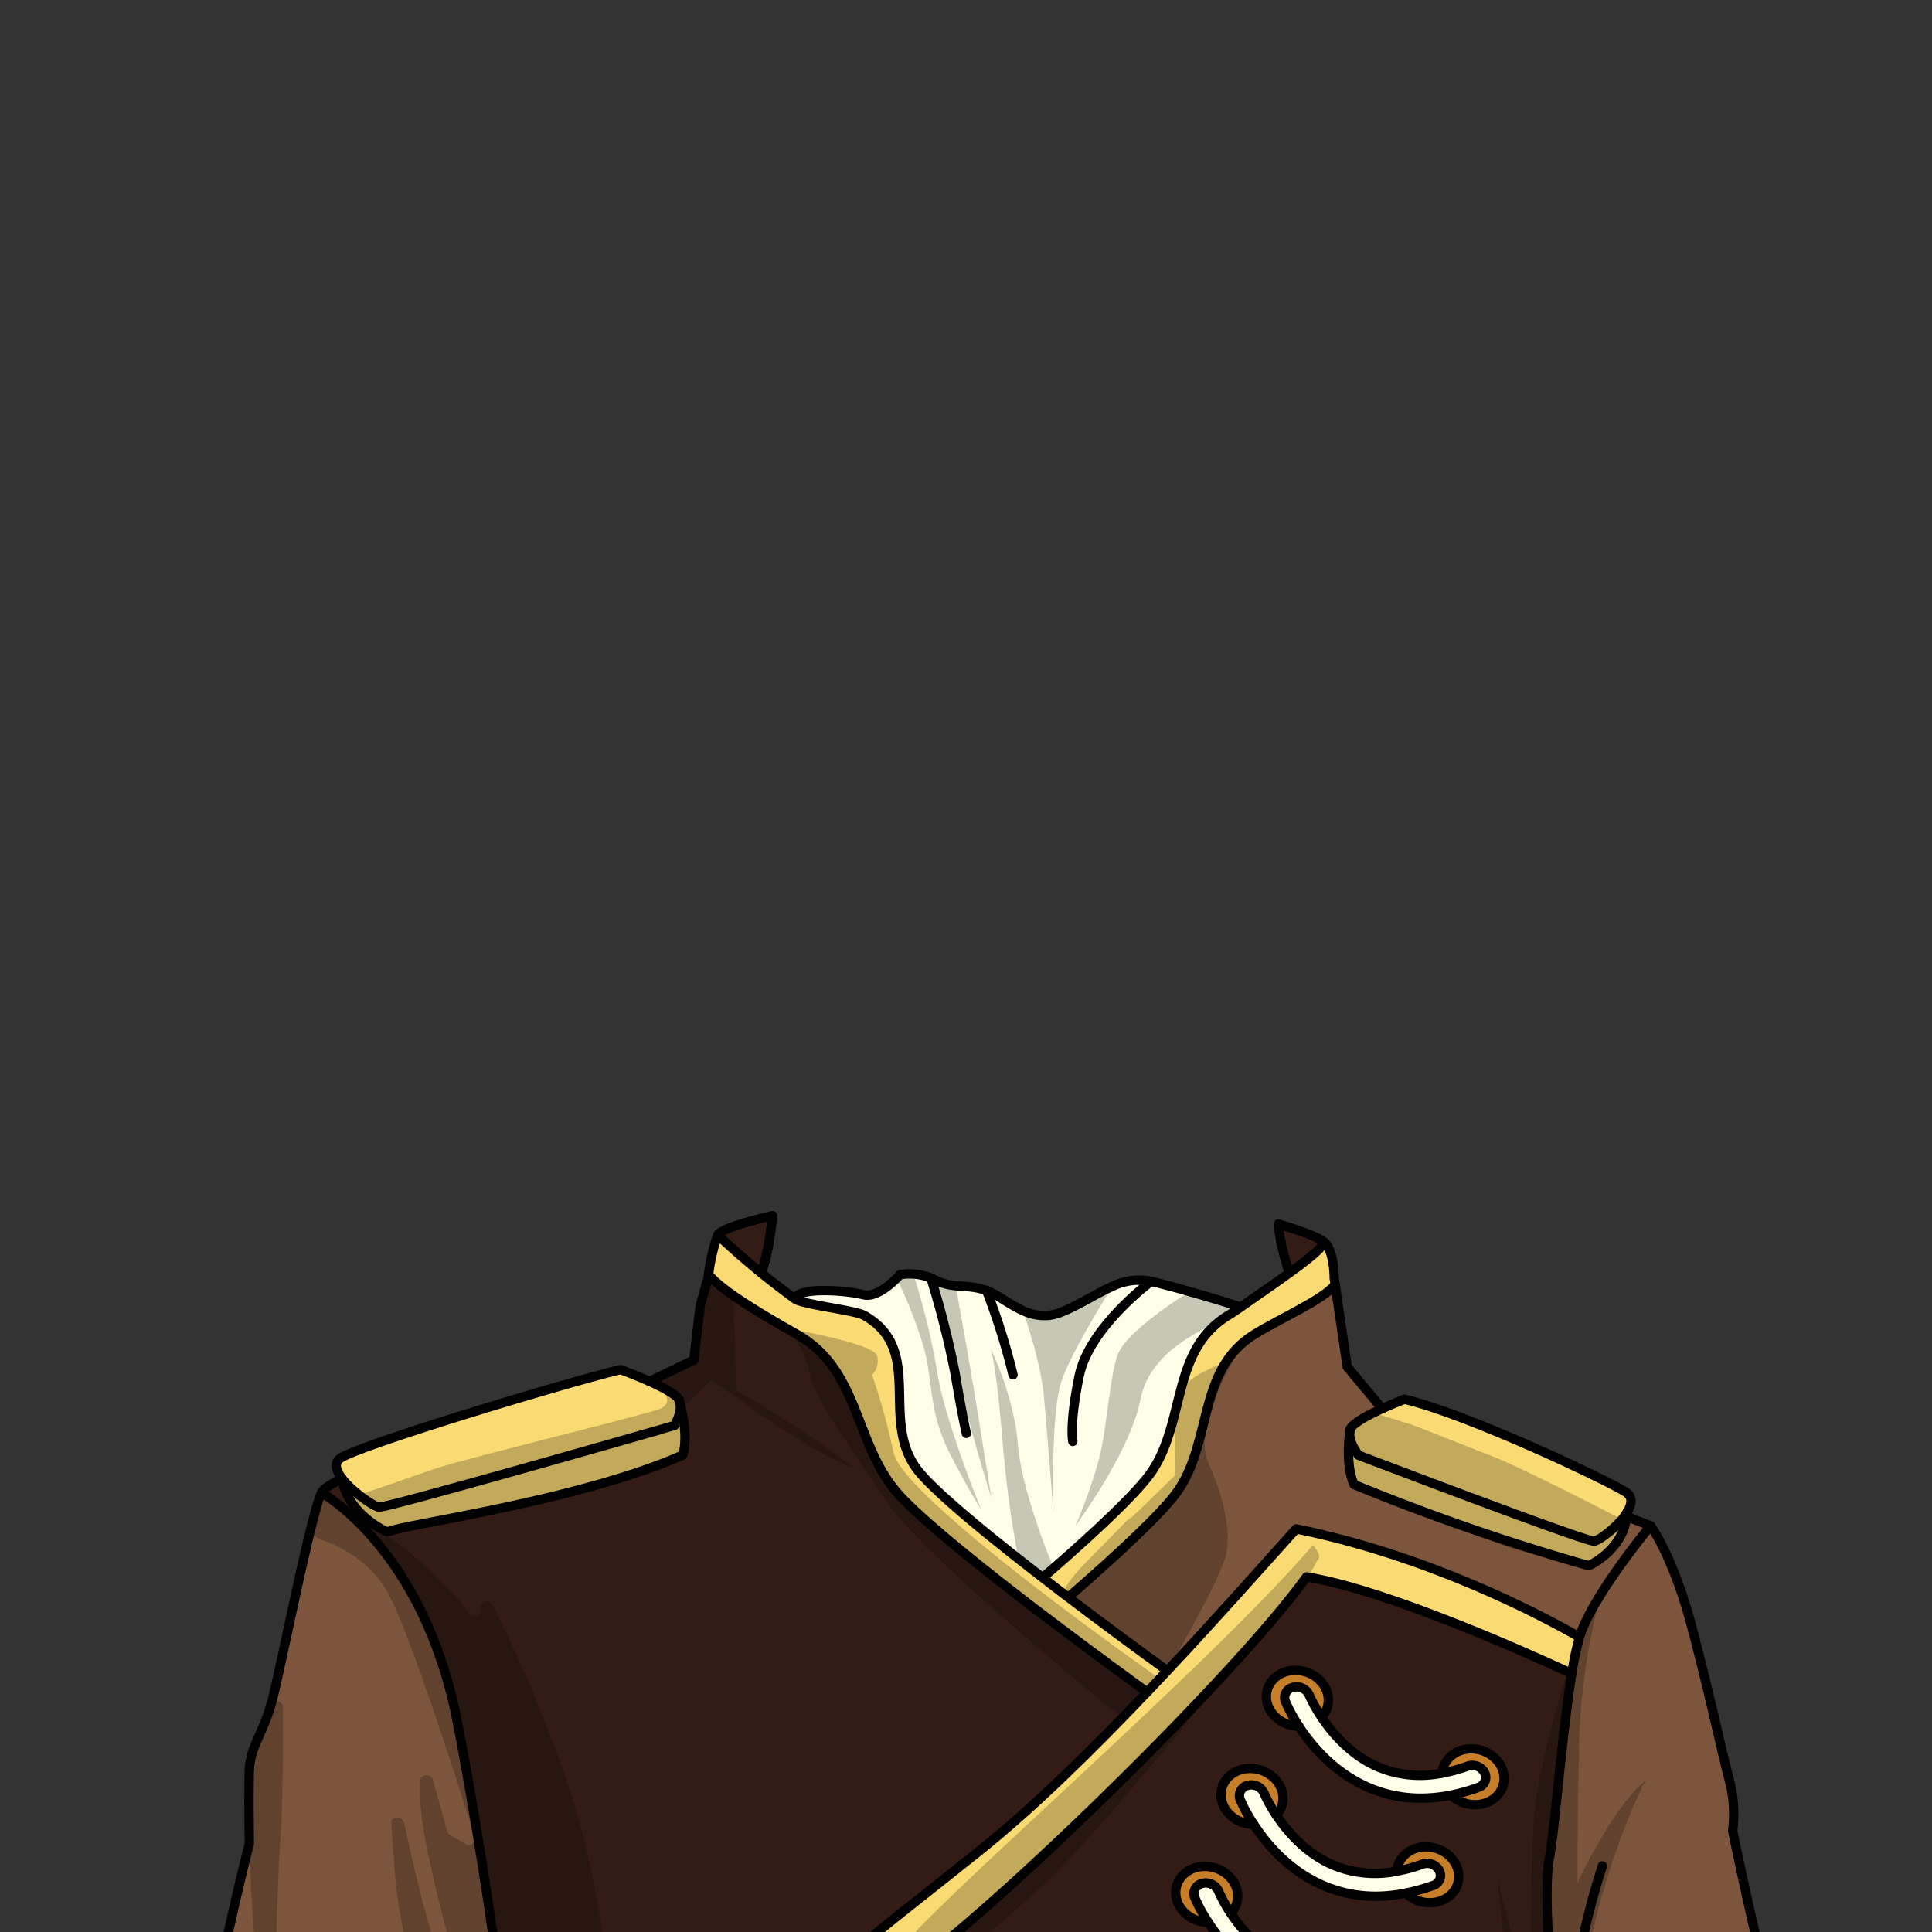 <svg xmlns="http://www.w3.org/2000/svg" xmlns:xlink="http://www.w3.org/1999/xlink" viewBox="0 0 432 432">
  <rect x="0" y="0" width="432" height="432" fill="#333333" stroke="none"/>
  <defs>
    <style>.GUNDAN_MONKEY_OUTFIT_MONKEY_OUTFIT_7_cls-1,.GUNDAN_MONKEY_OUTFIT_MONKEY_OUTFIT_7_cls-10{fill:none;}.GUNDAN_MONKEY_OUTFIT_MONKEY_OUTFIT_7_cls-2{isolation:isolate;}.GUNDAN_MONKEY_OUTFIT_MONKEY_OUTFIT_7_cls-3{clip-path:url(#GUNDAN_MONKEY_OUTFIT_MONKEY_OUTFIT_7_clip-path);}.GUNDAN_MONKEY_OUTFIT_MONKEY_OUTFIT_7_cls-4{fill:#ffffe9;}.GUNDAN_MONKEY_OUTFIT_MONKEY_OUTFIT_7_cls-5{fill:#c67e29;}.GUNDAN_MONKEY_OUTFIT_MONKEY_OUTFIT_7_cls-6{fill:#331c16;}.GUNDAN_MONKEY_OUTFIT_MONKEY_OUTFIT_7_cls-7{fill:#002b17;}.GUNDAN_MONKEY_OUTFIT_MONKEY_OUTFIT_7_cls-8{fill:#f9da73;}.GUNDAN_MONKEY_OUTFIT_MONKEY_OUTFIT_7_cls-9{fill:#7c553c;}.GUNDAN_MONKEY_OUTFIT_MONKEY_OUTFIT_7_cls-10{stroke:#000;stroke-linecap:round;stroke-linejoin:round;stroke-width:2.09px;}.GUNDAN_MONKEY_OUTFIT_MONKEY_OUTFIT_7_cls-11{opacity:0.22;mix-blend-mode:multiply;}</style>
    <clipPath id="clip-path">
      <path class="GUNDAN_MONKEY_OUTFIT_MONKEY_OUTFIT_7_cls-1" d="M303.07,216.51a.8.8,0,0,1,.07.36.91.91,0,0,1-.65.82l-1.28.44c.07.9.15,1.73.26,2.51a65.28,65.28,0,0,1,9.95,6.19c.38.29,1.15.9,2,1.64.33.29.68.6,1,.91a.91.91,0,0,1,.11,1.15.89.89,0,0,1-.74.39h0a1,1,0,0,1-.35-.07,41.57,41.57,0,0,0-3.92-1.52l-.11,0c-.51-.17-1-.34-1.51-.48l-.44-.13-.52-.15a57.15,57.15,0,0,0-5.92-1.33l0,.14a146.6,146.6,0,0,0,15.83,6.06A102.31,102.31,0,0,0,329,236.46a66,66,0,0,0,11.45,1.17.89.89,0,0,1,.35,1.71,20.21,20.21,0,0,1-2.13.79A47.53,47.53,0,0,1,328.42,242l0,.14.26.1q.48.17,1,.39l.89.37.12,0,1,.42c.21.09.44.2.65.31s.71.33,1.08.53c1,.5,1.91,1,2.83,1.59l.13.08a4.53,4.53,0,0,1,.4.26l.71.46.6.41c.76.52,1.58,1.16,2.44,1.88l.15.12a3.76,3.76,0,0,1,.32.28c.34.29.72.64,1.09,1l.43.42c.11.1.21.21.31.32a3.5,3.5,0,0,1,.37.39c.17.17.35.36.52.56s.28.3.44.49c.73.86,1.39,1.73,2,2.64.16.22.32.46.47.71l.08.12.28.47a31.6,31.6,0,0,1,1.53,2.88c.09.23.18.43.3.68s.31.78.49,1.24l0,.11c.09.24.18.49.27.76,0,0,0,.08,0,.14s.14.84.26,2.06c1.19,1.64,2.28,3.3,3.24,4.94,9.54,16.31,11.44,39.67,4.73,58.13a55,55,0,0,1-17.93,25c-1.11.85-2.28,1.66-3.57,2.47a37.52,37.52,0,0,1-14.55,5.38q-.76.11-1.56.18h-.1l-.41,0c-.74.06-1.5.09-2.27.09h-.59c-.51,0-1,0-1.57-.05s-1.37-.09-2.15-.18a36.5,36.5,0,0,1-4.27-.79l-.13,0-.35-.1a40,40,0,0,1-12.72-5.89,51.47,51.47,0,0,1-16.93-20.07.89.89,0,0,1,.41-1.19.9.9,0,0,1,1.2.41A49.64,49.64,0,0,0,296.65,352a39.14,39.14,0,0,0,12.46,3c.67,0,1.37.08,2.08.08.4,0,.8,0,1.19,0l.63,0c8.33-.49,16.63-4.53,23.36-11.38a47.91,47.91,0,0,0,8.93-12.74,31.09,31.09,0,0,0,.55-11.57c-.07-.54-.16-1.08-.25-1.6a50.87,50.87,0,0,0-5.57-15.1,77.07,77.07,0,0,0-9.13-13.39l-.13.07c.5,1.57.91,3,1.24,4.45.25,1.06.47,2.18.68,3.34a51.32,51.32,0,0,1,.36,16.08v.16c-.14,1-.35,2.16-.63,3.42l-.06.27c-.07.29-.14.56-.21.83a1.05,1.05,0,0,1-.71.68s0,.08,0,.11v-.07l-.06-.06h-.07a.64.64,0,0,1-.24,0,.85.85,0,0,1-.54-.42.93.93,0,0,1-.06-.74c0-.18.09-.36.12-.55a29.65,29.65,0,0,0-2.19-7.72,44.57,44.57,0,0,0-5.79-9.54c-.85-1.11-1.71-2.15-2.53-3.1l-.45-.52a65.33,65.33,0,0,0-10.8-9.73,57,57,0,0,0-6.14-3.82l-.09.11a40.21,40.21,0,0,1,4.29,5.46c.31.47.6.94.88,1.43.05.07.2.37.2.37.13.23.26.47.39.74a20.07,20.07,0,0,1,.86,2,28,28,0,0,1,1.5,5.08,4.64,4.64,0,0,1,.11.65,12.65,12.65,0,0,1,.16,1.88c0,5.4-3.67,9.4-9.78,15.35a.89.89,0,0,1-1.25,0,.9.9,0,0,1,0-1.25,26.8,26.8,0,0,0,5.92-8.79,14.43,14.43,0,0,0,.26-9.92A18,18,0,0,0,305,293a20.63,20.63,0,0,0-1.35-2.2l-.06-.09c-.28-.39-.59-.81-.92-1.22a4.19,4.19,0,0,0-.26-.33,38.31,38.31,0,0,0-6.88-6.31,60.12,60.12,0,0,0-6.66-4.2l-.17-.09c-.85-.47-1.78-.95-3.12-1.62a48,48,0,0,1-7.57-1l-.14,0,.06.13c4.13,10.13,5.22,19.61,3.22,28.22a35.6,35.6,0,0,1-1,3.51,33.59,33.59,0,0,1-1.56,3.75.9.9,0,0,1-.81.5,1,1,0,0,1-.37-.08.89.89,0,0,1-.45-1.16,27.46,27.46,0,0,0,1.71-6.08c2.47-15.42-8-30.58-9.27-32.28l-.69-.5-.5-.43a2.76,2.76,0,0,1-.27-.23l-.18-.16c-.23-.23-.46-.46-.66-.68s-.47-.54-.68-.81a10.14,10.14,0,0,1-.83-1.27l-.05-.07-.06.06c-.84.68-1.6,1.25-2.37,1.77a32.27,32.27,0,0,1-4.89,2.82,22.79,22.79,0,0,1-9.63,2.3c-1.12,0-2.13,0-3-.06-1.71-.06-3.31-.18-4.76-.34a63.9,63.9,0,0,1-6.91-1.08A57.83,57.83,0,0,1,227.8,272c-1.65-.57-3.21-1.21-4.73-1.88a16.8,16.8,0,0,1-3.19,2.31c-1.5,1.66-14.59,16.65-11.49,32.24a24.17,24.17,0,0,0,2.11,6,.91.91,0,0,1-.36,1.19.86.86,0,0,1-.44.12.91.91,0,0,1-.77-.44,30,30,0,0,1-3.23-7.34c-2.47-8.58-1.12-18.09,4-28.26l.06-.13-.14,0a71.42,71.42,0,0,1-9.79,1.08,93.26,93.26,0,0,0-11.14,5.21c-.44.24-.87.48-1.29.73-5.55,3.26-9.51,6.68-11.79,10.17-4.42,6.77-2.28,13.86,6.35,21.07a.9.9,0,0,1,.12,1.24.94.94,0,0,1-.7.34.87.87,0,0,1-.55-.2c-11.48-9-14.79-12.78-10-23.08a21,21,0,0,1,1.82-3.08,40,40,0,0,1,6.59-7l-.08-.12a77,77,0,0,0-25.43,17.47,43.65,43.65,0,0,0-7.19,9.55,24.86,24.86,0,0,0-2.75,7.82l0,.08h0l-.09,0-.05.15a.78.78,0,0,1-.13.18.5.5,0,0,1-.07.08.85.85,0,0,1-.17.12l-.1.05-.16,0a.31.31,0,0,1-.15,0h-.07l-.12,0a1.09,1.09,0,0,1-.31-.13,1,1,0,0,1-.24-.23.92.92,0,0,1-.15-.3l-.06-.21a41.34,41.34,0,0,1-.35-19.73,47,47,0,0,1,2.59-8.32l-.12-.08a77.62,77.62,0,0,0-12,14,45.25,45.25,0,0,0-6.92,15.07c-.11.52-.22,1.05-.31,1.64a24.82,24.82,0,0,0,.68,11.42,49.09,49.09,0,0,0,12,13.42l0-.06,0,.14a50.32,50.32,0,0,0,29.08,10.72c.49,0,1,0,1.46,0a57.51,57.51,0,0,0,18.3-3.15,54.23,54.23,0,0,0,20.28-19.36.9.9,0,0,1,.77-.43.93.93,0,0,1,.46.12.88.88,0,0,1,.4.56.83.83,0,0,1-.1.67,56,56,0,0,1-21,20,57.78,57.78,0,0,1-9.55,4.19l-1.19.39-.33.1-.13,0c-1.57.48-3.18.88-4.78,1.21l-.7.13-.25.05-1,.17-.21,0c-.41.07-.85.15-1.28.2s-1.06.14-1.61.2l-1.41.13-.14,0h-.11c-1.16.09-2.31.14-3.42.15h-.54l-1.63,0-1,0-.47,0-1.77-.15c-.6-.05-1.19-.12-1.79-.2l-.15,0c-.52-.08-1.06-.15-1.6-.25l-1.09-.19-.2,0-.68-.14c-.52-.1-1.05-.22-1.56-.35l-.12,0a10.56,10.56,0,0,0-1.32-.26l.09-1.06h-.15v.06l-.22.86c-.55-.16-1.1-.32-1.65-.5s-1-.31-1.5-.49l-.28-.1-.43-.15-.36-.13-.66-.24-1.62-.65c-.46-.19-.93-.39-1.4-.61s-1.1-.49-1.65-.76l-.37-.18c-.57-.29-1.16-.59-1.74-.91l-.32-.18c-.3-.16-.61-.32-.9-.5-1-.6-2-1.17-2.86-1.75s-1.48-1-2.21-1.51c-.95-.67-1.91-1.41-2.93-2.25l-.79-.65-1.06-.94c-.55-.48-1.05-.94-1.53-1.41s-.77-.75-1.15-1.13l-.55-.57-.28-.3L120,342c-.17-.18-.34-.36-.49-.55l-.07-.07-.08-.12h0l-.07-.1c-.53-.59-1-1.18-1.5-1.79-.33-.39-.65-.8-1-1.22l-.11,0V338l-.09-.12c-.1-.13-.18-.25-.26-.37s-.42-.54-.63-.85l-.42-.59c-.36-.53-.73-1.08-1.07-1.62s-.64-1-1-1.54l-.18-.32c-.21-.36-.42-.71-.61-1.08-.08-.12-.38-.67-.38-.67a.53.53,0,0,1-.06-.13l-.33-.61-.16-.31-.21-.41-.06-.13c-.3-.59-.59-1.19-.86-1.8a58.17,58.17,0,0,1-4.92-26.72c0-1.19.16-2.47.31-3.9.2-1.68.42-3.17.69-4.55a57.78,57.78,0,0,1,9.82-23.09c.33-.45.66-.89,1-1.33s.55-.7.84-1.05.81-1,1.23-1.47l.94-1.09c.15-1.15.3-2,.31-2a.58.58,0,0,1,.06-.17c.2-.48.42-.95.65-1.42s.34-.68.55-1l0-.09a27.1,27.1,0,0,1,2-3c.17-.24.36-.48.55-.72.42-.54.9-1.1,1.52-1.77l.23-.24c.39-.41.81-.83,1.24-1.23.2-.2.43-.41.66-.61s.37-.32.58-.5c.45-.4.94-.78,1.43-1.16l.09-.07c.18-.14.37-.29.56-.42a47.75,47.75,0,0,1,10-5.54l1.34-.53.1,0,.57-.21.18-.07,1.15-.41.65-.21a6.48,6.48,0,0,1,.62-.2c.4-.14.81-.27,1.22-.39l.24-.07V242l-2-.15h-.16a65.83,65.83,0,0,1-10.46-1.64l-.15,0c-.87-.23-1.72-.49-2.5-.77a.89.89,0,0,1,.29-1.73,102.5,102.5,0,0,0,14.3-1.17c4.79-.71,9.89-1.75,15.15-3.07,6.34-1.6,13.15-3.69,19.69-6.06l0-.14c-1.43.18-3,.44-4.87.8a77.64,77.64,0,0,0-9.57,2.43l-.3.09h0l-1,.34a.87.87,0,0,1-.32.06.89.89,0,0,1-.52-1.6c1-.75,2-1.47,3-2.13a92.83,92.83,0,0,1,16.91-8.12l.22-.09-5.47-1.28a.88.88,0,0,1-.69-.84.89.89,0,0,1,.63-.88,34.73,34.73,0,0,1,9.14-1.07h1.09L139.5,117-6.93,133V442.5H445V120.86Z" />
    </clipPath>
  </defs>
  <g class="GUNDAN_MONKEY_OUTFIT_MONKEY_OUTFIT_7_cls-2">
    <g id="Outfit">
      <g class="GUNDAN_MONKEY_OUTFIT_MONKEY_OUTFIT_7_cls-3">
        <path class="GUNDAN_MONKEY_OUTFIT_MONKEY_OUTFIT_7_cls-4" d="M311.69,440.2a2.34,2.34,0,0,1-1.37,3.31,42.65,42.65,0,0,1-6.11,1.72,33.63,33.63,0,0,1-6.75.69,29.44,29.44,0,0,1-11.61-2.34c-7.73-3.28-12.8-9.31-15.69-13.74a35.68,35.68,0,0,1-3-5.51,2.34,2.34,0,0,1,1.65-3.19,3.12,3.12,0,0,1,3.65,1.7,32.4,32.4,0,0,0,2.76,5c2.48,3.73,6.68,8.62,12.79,11.21a24.39,24.39,0,0,0,14.18,1.32,35.54,35.54,0,0,0,5.72-1.57A3.12,3.12,0,0,1,311.69,440.2Z" />
        <path class="GUNDAN_MONKEY_OUTFIT_MONKEY_OUTFIT_7_cls-4" d="M332,396.36a2.33,2.33,0,0,1-1.38,3.3,41.88,41.88,0,0,1-6.1,1.73,34.37,34.37,0,0,1-6.75.69,29.41,29.41,0,0,1-11.61-2.34c-7.73-3.29-12.81-9.31-15.69-13.75a36.28,36.28,0,0,1-3-5.51,2.35,2.35,0,0,1,1.66-3.18,3.08,3.08,0,0,1,3.64,1.69,32.38,32.38,0,0,0,2.76,4.95c2.48,3.73,6.68,8.63,12.79,11.21a24.33,24.33,0,0,0,14.19,1.32,36.14,36.14,0,0,0,5.71-1.56A3.11,3.11,0,0,1,332,396.36Z" />
        <path class="GUNDAN_MONKEY_OUTFIT_MONKEY_OUTFIT_7_cls-4" d="M285.37,405.86c2.48,3.73,6.68,8.63,12.79,11.21a24.37,24.37,0,0,0,14.18,1.33,35.26,35.26,0,0,0,5.72-1.57,3.09,3.09,0,0,1,3.76,1.45,2.33,2.33,0,0,1-1.37,3.31,43.6,43.6,0,0,1-6.11,1.72,34.3,34.3,0,0,1-6.74.7A29.5,29.5,0,0,1,296,421.66c-7.73-3.28-12.8-9.31-15.68-13.75a34.92,34.92,0,0,1-3-5.5,2.36,2.36,0,0,1,1.65-3.19,3.1,3.1,0,0,1,3.65,1.69A32.4,32.4,0,0,0,285.37,405.86Z" />
        <path class="GUNDAN_MONKEY_OUTFIT_MONKEY_OUTFIT_7_cls-5" d="M276.74,423.58a5.52,5.52,0,0,1-1.5,4.21,32.4,32.4,0,0,1-2.76-5,3.12,3.12,0,0,0-3.65-1.7,2.34,2.34,0,0,0-1.65,3.19,35.68,35.68,0,0,0,3,5.51c-3.77,0-7-2.84-7.25-6.26s2.66-6.25,6.48-6.25S276.5,420.14,276.74,423.58Z" />
        <path class="GUNDAN_MONKEY_OUTFIT_MONKEY_OUTFIT_7_cls-5" d="M286.87,401.66a5.52,5.52,0,0,1-1.5,4.2,32.4,32.4,0,0,1-2.76-4.95,3.1,3.1,0,0,0-3.65-1.69,2.36,2.36,0,0,0-1.65,3.19,34.92,34.92,0,0,0,3,5.5h0c-3.77-.05-7-2.83-7.25-6.26s2.66-6.24,6.48-6.24S286.63,398.22,286.87,401.66Z" />
        <path class="GUNDAN_MONKEY_OUTFIT_MONKEY_OUTFIT_7_cls-5" d="M318.82,413c3.82,0,7.11,2.8,7.35,6.25s-2.66,6.25-6.48,6.25a7.7,7.7,0,0,1-5.35-2.15,43.6,43.6,0,0,0,6.11-1.72,2.33,2.33,0,0,0,1.37-3.31,3.09,3.09,0,0,0-3.76-1.45,35.26,35.26,0,0,1-5.72,1.57C312.57,415.33,315.31,413,318.82,413Z" />
        <path class="GUNDAN_MONKEY_OUTFIT_MONKEY_OUTFIT_7_cls-5" d="M329,391c3.82,0,7.11,2.79,7.35,6.24s-2.65,6.25-6.47,6.25a7.67,7.67,0,0,1-5.35-2.14,41.88,41.88,0,0,0,6.1-1.73,2.33,2.33,0,0,0,1.38-3.3,3.11,3.11,0,0,0-3.77-1.45,36.14,36.14,0,0,1-5.71,1.56C322.71,393.4,325.44,391,329,391Z" />
        <path class="GUNDAN_MONKEY_OUTFIT_MONKEY_OUTFIT_7_cls-5" d="M297,379.74a5.5,5.5,0,0,1-1.51,4.2,32.38,32.38,0,0,1-2.76-4.95,3.08,3.08,0,0,0-3.64-1.69,2.35,2.35,0,0,0-1.66,3.18,36.28,36.28,0,0,0,3,5.51c-3.78-.05-7-2.83-7.26-6.25s2.67-6.25,6.49-6.25S296.77,376.29,297,379.74Z" />
        <path class="GUNDAN_MONKEY_OUTFIT_MONKEY_OUTFIT_7_cls-6" d="M351.05,374l-.45-.21-.16-.07-.52-.23-.86-.41-1.28-.57-2.59-1.17,0,0-2.16-.95-1.79-.8-1.43-.61-1.21-.53-2.8-1.19-1-.42-.43-.18-.9-.37-1.94-.81-1.75-.72-.31-.13-1.81-.73-1.26-.5c-.91-.37-1.85-.74-2.79-1.1-1.2-.48-2.42-.94-3.65-1.4-.59-.23-1.18-.45-1.78-.66-2.67-1-5.37-2-8-2.84l-1.09-.37c-4.35-1.43-8.57-2.66-12.4-3.54l-1.61-.36c-.89-.18-1.75-.35-2.58-.49l-.32-.05c-1.46,2-3.25,4.34-5.33,6.86l-.09.1,0,0c-.23.3-.48.59-.73.89-2.39,2.89-5.13,6-8.13,9.36l-.1.1s0,0,0,.05c-6.39,7.1-13.94,15-21.85,23l-1.32,1.33-2.65,2.65-2.68,2.65-.56.54c-.57.56-1.13,1.11-1.71,1.66-3.4,3.34-6.82,6.62-10.2,9.81L235,413.16c-2,1.84-3.89,3.63-5.79,5.39q-1.94,1.77-3.82,3.47c-.84.75-1.67,1.49-2.48,2.23l-2.4,2.12c-5.61,4.94-10.71,9.19-14.92,12.4l-1,.79h0l-1.08.79c-.7.52-1.37,1-2,1.43,3,20,4.73,32.13,5.69,39.2H345.5l1.29-39.8s0-.3-.07-.84c-.18-2.2-.65-8.4-.75-14.37,0-.52,0-1,0-1.54s0-1,0-1.44,0-1,0-1.48c0-.24,0-.48,0-.71l0-.71c0-.77.07-1.5.14-2.19,0-.27,0-.54.07-.79.07-.66.16-1.25.26-1.79,1.08-5.61,2.78-27.54,5-41.12Zm-45.77,92-.15.26a5.53,5.53,0,0,1-.53.74,6.71,6.71,0,0,1-5.17,2.27,7.71,7.71,0,0,1-5.35-2.14h0a34.22,34.22,0,0,1-6.75.69,29.4,29.4,0,0,1-11.6-2.34,34,34,0,0,1-12.34-9.26c-.54-.63-1-1.25-1.5-1.85-.7-.91-1.31-1.81-1.86-2.63-3.77-.06-7-2.84-7.24-6.26a5.43,5.43,0,0,1,.26-2.15,5.48,5.48,0,0,1,.23-.56,5.62,5.62,0,0,1,.44-.79,6.62,6.62,0,0,1,5.54-2.76c3.82,0,7.11,2.82,7.35,6.26a5.44,5.44,0,0,1-1.5,4.2c.16.24.31.48.49.72a35.62,35.62,0,0,0,4.55,5.32,26.26,26.26,0,0,0,7.75,5.17,24.34,24.34,0,0,0,14.19,1.32,5.47,5.47,0,0,1,1.6-3.48,6.72,6.72,0,0,1,4.87-2,7.51,7.51,0,0,1,6.13,3,2,2,0,0,1,.18.26,7.4,7.4,0,0,1,.6,1.11,6.24,6.24,0,0,1,.44,1.86,5.72,5.72,0,0,1-.18,1.86A6.06,6.06,0,0,1,305.28,466Zm9.25-20.7a6.71,6.71,0,0,1-5,2,7.7,7.7,0,0,1-5.36-2.14,33.56,33.56,0,0,1-6.75.69,29.53,29.53,0,0,1-11.62-2.34c-7.72-3.29-12.79-9.3-15.68-13.75-3.77-.05-7-2.82-7.25-6.25s2.67-6.25,6.48-6.25,7.11,2.8,7.35,6.25a5.44,5.44,0,0,1-.81,3.3,5,5,0,0,1-.69.89h0l.25.35c.24.36.49.73.77,1.1s.37.5.57.75c.39.51.81,1,1.26,1.54A27.59,27.59,0,0,0,288,439a24.38,24.38,0,0,0,14.18,1.33,6,6,0,0,1,5.21-5.33h0a8.52,8.52,0,0,1,1.24-.1,7.73,7.73,0,0,1,5.25,2,6.37,6.37,0,0,1,2.11,4.21A5.47,5.47,0,0,1,314.53,445.33Zm5.16-19.87a7.65,7.65,0,0,1-5.34-2.15,33.7,33.7,0,0,1-6.75.69A29.28,29.28,0,0,1,296,421.66a32.29,32.29,0,0,1-9.66-6.44,39.81,39.81,0,0,1-5.45-6.46c-.2-.29-.39-.57-.57-.85h0c-3.77-.05-7-2.84-7.25-6.26a5.33,5.33,0,0,1,.78-3.23,5.65,5.65,0,0,1,.73-1,6.72,6.72,0,0,1,5-2.05c3.81,0,7.11,2.8,7.36,6.24a5.64,5.64,0,0,1-.32,2.29,6.89,6.89,0,0,1-.5,1,5.15,5.15,0,0,1-.32.45,3.83,3.83,0,0,1-.36.44c.46.7,1,1.44,1.57,2.2a28.59,28.59,0,0,0,11.21,9,24.37,24.37,0,0,0,14.18,1.33c.23-3.08,3-5.44,6.48-5.44,3.82,0,7.11,2.8,7.35,6.25S323.51,425.46,319.69,425.46Zm4.79-24.07a34.32,34.32,0,0,1-6.76.69,29.4,29.4,0,0,1-11.6-2.34,32.23,32.23,0,0,1-9.66-6.44,40.68,40.68,0,0,1-6-7.31h0a7.69,7.69,0,0,1-5.84-2.78c-.13-.16-.26-.34-.38-.51s-.22-.36-.32-.54-.09-.2-.14-.29a4.17,4.17,0,0,1-.24-.58,5.87,5.87,0,0,1-.33-1.55,5.45,5.45,0,0,1,.94-3.49,6.6,6.6,0,0,1,5.54-2.76c3.82,0,7.12,2.8,7.36,6.25A5.52,5.52,0,0,1,295.5,384c2.48,3.72,6.68,8.62,12.79,11.21a24.47,24.47,0,0,0,14.18,1.32,5.58,5.58,0,0,1,.62-2.15l.28-.48a6,6,0,0,1,.71-.87A6.79,6.79,0,0,1,329,391c3.81,0,7.11,2.79,7.35,6.25s-2.67,6.24-6.48,6.24A7.67,7.67,0,0,1,324.48,401.39Z" />
        <path class="GUNDAN_MONKEY_OUTFIT_MONKEY_OUTFIT_7_cls-6" d="M171.26,272.19c.46-.12.94-.23,1.43-.34-.1,1.47-.27,2.86-.46,4.15a49.49,49.49,0,0,1-2,8.62l-1.06-.87-.94-.78c-1.2-1-2.29-1.93-3.25-2.76-.37-.32-.71-.64-1-.93-.5-.43-.94-.83-1.34-1.19l-.28-.25-.72-.66-.21-.18-.18-.17-.16-.16-.19-.17-.07-.07-.1-.09-.18-.16h0a.47.47,0,0,1,.1-.16,1.1,1.1,0,0,1,.15-.16,5.18,5.18,0,0,1,1.49-.9l.44-.2.35-.14.14-.06.53-.2c.77-.28,1.65-.57,2.63-.86l.66-.19c.85-.25,1.78-.49,2.77-.75Z" />
        <path class="GUNDAN_MONKEY_OUTFIT_MONKEY_OUTFIT_7_cls-7" d="M200.48,285.87h0s0,0,0,0Z" />
        <path class="GUNDAN_MONKEY_OUTFIT_MONKEY_OUTFIT_7_cls-7" d="M202.28,284.91h0Z" />
        <path class="GUNDAN_MONKEY_OUTFIT_MONKEY_OUTFIT_7_cls-7" d="M234.26,294.17c1.27-.25,2.64-.69,4.12-1.14-.35.15-.71.31-1.08.45A10,10,0,0,1,234.26,294.17Z" />
        <path class="GUNDAN_MONKEY_OUTFIT_MONKEY_OUTFIT_7_cls-6" d="M296.13,277.78c-.85,1.53-3.95,4-7.85,6.82a66.29,66.29,0,0,1-1.85-6.89h.08a.66.66,0,0,0,0-.15,21.82,21.82,0,0,1-.56-3.45c0-.12,0-.25,0-.39,1.91.56,3.61,1.11,5.06,1.63l.65.23.68.26.49.2A12.92,12.92,0,0,1,296.13,277.78Z" />
        <path class="GUNDAN_MONKEY_OUTFIT_MONKEY_OUTFIT_7_cls-4" d="M277.37,292.27c-.31.22-.64.46-1,.68h0l-.32.22c-.13.07-.28.18-.49.32l-.3.19c-.24.16-.49.31-.74.46-.55.34-1.08.7-1.58,1.08h0c-5.32,4-7.38,9.63-9,15.61v0c-.43,1.62-.83,3.27-1.25,4.92-1.18,4.64-2.52,9.28-5.27,13.31-2.35,3.43-8,9-14.7,15.13-2.29,2.08-4.7,4.23-7.13,6.36h0l-2.19,1.91-.25.22-5.47-4.26,0,0c-9.74-7.67-18.62-15.13-22.11-19.34-9.24-11.23,1.54-27.13-12.26-35-2.09-1.18-13.71-2.42-15.44-3.66.18-2.83,11.47-1.94,15.11-1,2.74.73,6-2.18,7.49-3.65l0,0c.46-.47.74-.8.74-.8a7.4,7.4,0,0,1,1-.14h0a12.77,12.77,0,0,1,5.84.83h0c.34.14.7.3,1.06.48,4.1,2.09,6.93.79,11.36,2.32,2.43.84,5.06,3.07,8.12,4.46a11.27,11.27,0,0,0,5.56,1.16,10,10,0,0,0,3-.69l1.08-.45c3.63-1.58,7-3.83,10.33-5.29h0a13.57,13.57,0,0,1,8.7-1.23c2.37.55,5.5,1.38,8.58,2.27,5,1.41,9.91,2.91,11.1,3.37A.86.86,0,0,1,277.37,292.27Z" />
        <path class="GUNDAN_MONKEY_OUTFIT_MONKEY_OUTFIT_7_cls-6" d="M102.16,384.55c-6.36-32.22-23.41-46.15-28.69-49.77a1.46,1.46,0,0,1-.14-2.39,29.05,29.05,0,0,1,3.12-1.82h0c1.26,7,7.57,10.64,9.59,11.66a1.48,1.48,0,0,0,1.2.06c3.84-1.53,42.63-6.86,65.44-17,1.16-3.75,0-9.13-.59-11.35a2.81,2.81,0,0,0-.27-1,.1.1,0,0,1,0,0c-.53-1.14-3.55-2.73-6.56-4.08l9.87-4.76,3.23-18.38s0-.28.09-.77c3,3.67,11.89,8.92,19.8,13.4,13.82,7.82,12.72,23.72,22,34.94,4.15,5,16,14.69,27.82,23.81,1.93,1.49,3.86,3,5.75,4.4,10.76,8.17,20.4,15.15,22.71,16.83-12.36,13-25.43,25.83-37.32,35.36-23.89,19.13-27.86,21.52-28.41,24.41l-.55,2.89,6.72,40-80-3.67h-.44C114.2,459.68,108.13,414.78,102.16,384.55Z" />
        <path class="GUNDAN_MONKEY_OUTFIT_MONKEY_OUTFIT_7_cls-8" d="M261,373.54l-.16.17.16-.18c-3.31-2.4-12.26-8.91-22.12-16.4l.28-.24c10.43-9.05,20.8-18.59,24.22-23.58,6.05-8.84,5.28-20.58,10.89-29a19.75,19.75,0,0,1,6.19-5.95c5.87-3.61,15.35-7.73,18.05-11.11h0l-.22-1.52s.07-4.5-1.54-7.22a2.9,2.9,0,0,0-.66-.74c-.85,1.53-3.95,4-7.85,6.82-3.36,2.44-7.3,5.12-10.9,7.67l-1,.68h0l-.33.22-.49.32-.29.19c-.24.16-.49.31-.74.46a18.09,18.09,0,0,0-1.57,1.08h0c-5.33,4-7.39,9.65-9,15.64-.43,1.62-.83,3.27-1.25,4.92-1.18,4.64-2.52,9.28-5.27,13.31-2.35,3.43-8,9-14.7,15.13-2.29,2.08-4.69,4.23-7.14,6.36l-.48.42-1,.86-.73.63-.25.22c-1.84-1.42-3.66-2.85-5.47-4.26l0,0c-9.74-7.67-18.62-15.13-22.1-19.34-9.25-11.23,1.53-27.13-12.28-35-2.09-1.18-13.7-2.42-15.43-3.66-1.21-.88-2.39-1.75-3.52-2.62l-.85-.66c-1.14-.88-2.24-1.75-3.28-2.59l-1.06-.87-.94-.78c-1.2-1-2.29-1.93-3.25-2.76-.37-.32-.71-.64-1-.93-.5-.43-.94-.83-1.34-1.19l-.28-.25-.72-.66-.21-.18a1.45,1.45,0,0,0-.18-.17l-.16-.16-.19-.17-.07-.07-.1-.09-.18-.16a39.17,39.17,0,0,0-2.06,8.8c2.77,3.33,10.38,8,17.7,12.19l2.1,1.2c13,7.33,12.8,21.77,20.36,32.78q.75,1.11,1.62,2.16c4.15,5,16,14.69,27.82,23.81,1.93,1.49,3.86,3,5.75,4.4,10.76,8.17,20.4,15.15,22.71,16.82l.28-.29-.28.3c-12.36,13-25.43,25.83-37.32,35.36-23.89,19.13-27.86,21.52-28.41,24.41l-.55,2.89,6.72,40h10.23c-1-7.07-2.68-19.18-5.7-39.2,20.48-13.95,75.07-67.43,90.67-89.21,18.41,3,50.82,17.69,59.32,21.64a67.89,67.89,0,0,1,1.72-8.15c-8.46-4.85-33.53-18.16-63.36-24.2C281.82,350.77,271.79,362.05,261,373.54Z" />
        <path class="GUNDAN_MONKEY_OUTFIT_MONKEY_OUTFIT_7_cls-8" d="M363.49,333.61c-4.63-2.89-35.38-17.42-49.44-20.74,0,0-2.37.9-5,2.11-3.16,1.44-6.71,3.31-7.13,4.61v0c0,.11-.08.46-.14,1-.27,2.21-.68,7.59,1,11.35a485.25,485.25,0,0,0,52.49,18.15s7.58-3.36,8.47-11l-.45-.17c.18-.26.36-.51.52-.76h0C364.91,336.39,365.17,334.67,363.49,333.61Z" />
        <path class="GUNDAN_MONKEY_OUTFIT_MONKEY_OUTFIT_7_cls-8" d="M151.82,313a.1.1,0,0,1,0,0c-.53-1.14-3.55-2.73-6.56-4.08-3.27-1.46-6.51-2.64-6.51-2.64-13.61,3.32-58.38,16.9-62.6,19.79-1.54,1.06-1,2.77.31,4.54h0c1.26,7,7.57,10.64,9.59,11.66a1.48,1.48,0,0,0,1.2.06c3.84-1.53,42.63-6.86,65.44-17,1.16-3.75,0-9.13-.59-11.35C152,313.46,151.85,313.11,151.82,313Z" />
        <path class="GUNDAN_MONKEY_OUTFIT_MONKEY_OUTFIT_7_cls-9" d="M410.05,469.92s-7.3-.72-12.05-16.28-10.59-44.31-10.59-44.31a29.45,29.45,0,0,0-.82-11.6c-1.72-6.51-3.57-15.69-8-32.79s-9.52-23.76-9.52-23.76l-5.32-2.09c-.89,7.66-8.47,11-8.47,11A485.25,485.25,0,0,1,302.78,332c-1.69-3.76-1.28-9.14-1-11.35a2.65,2.65,0,0,1,.14-1v0c.42-1.3,4-3.17,7.13-4.61l-7.8-9.34-2.69-18.37c-2.7,3.38-12.18,7.48-18.05,11.1-12.72,7.82-9.4,23.72-17.09,34.94-3.44,5-14,14.69-24.49,23.82,9.86,7.49,18.81,14,22.12,16.41,10.75-11.49,20.78-22.77,28.78-31.68,29.83,6,54.9,19.35,63.36,24.2a67.89,67.89,0,0,0-1.72,8.15c-2.19,13.57-3.88,35.5-5,41.12-1.38,7.14.31,25.85.31,25.85L345.51,481H413Z" />
        <path class="GUNDAN_MONKEY_OUTFIT_MONKEY_OUTFIT_7_cls-9" d="M73.44,334.75a1.41,1.41,0,0,0-2.17.64c-2.68,8.17-8.38,36.77-10.28,44.3-2.07,8.16-5.1,10.54-5.25,16.49-.13,5.49,0,14.43,0,15.81a1.39,1.39,0,0,1,0,.35C55,415,47,447.3,45.84,461.66c-.67,8.23-1,12.14-1.08,14a1.59,1.59,0,0,0,1.57,1.66h70.16c-2.29-17.63-8.36-62.53-14.33-92.76C95.79,352.27,78.68,338.34,73.44,334.75Z" />
        <path class="GUNDAN_MONKEY_OUTFIT_MONKEY_OUTFIT_7_cls-10" d="M298.55,287.26l-.22-1.52s.07-4.5-1.54-7.22a2.9,2.9,0,0,0-.66-.74c-1.15-1-4.87-2.48-10.26-4.07" />
        <path class="GUNDAN_MONKEY_OUTFIT_MONKEY_OUTFIT_7_cls-10" d="M145.25,308.88l9.87-4.77,1.46-12.27,1.76-6.1s0-.28.1-.76a39.24,39.24,0,0,1,2.06-8.81c.49-1.12,5.12-2.7,12.19-4.32" />
        <polyline class="GUNDAN_MONKEY_OUTFIT_MONKEY_OUTFIT_7_cls-10" points="309.04 314.98 301.24 305.64 298.55 287.27" />
        <path class="GUNDAN_MONKEY_OUTFIT_MONKEY_OUTFIT_7_cls-10" d="M76.45,330.57c-2.53,1.31-4.18,2.43-4.56,3.2-2.31,4.76-8.84,37.75-10.9,45.92s-5.1,10.54-5.25,16.49c-.13,5.49,0,14.43,0,15.81a1.39,1.39,0,0,1,0,.35C55,415,47,447.3,45.84,461.66c-.67,8.23-1,12.14-1.08,14a1.59,1.59,0,0,0,1.57,1.66h70.6l80,3.67H413l-2.94-11.06s-7.3-.72-12.05-16.28-10.59-44.31-10.59-44.31a29.45,29.45,0,0,0-.82-11.6c-1.72-6.51-3.57-15.69-8-32.79s-9.52-23.76-9.52-23.76l-5.32-2.09-.45-.17" />
        <path class="GUNDAN_MONKEY_OUTFIT_MONKEY_OUTFIT_7_cls-10" d="M160.5,276.17h0l.18.16.1.09.07.07.19.17.16.16a1.45,1.45,0,0,1,.18.17l.21.18.72.66.28.25,1.34,1.2c.34.28.68.6,1,.92,1,.83,2.05,1.76,3.25,2.76l.94.78,1.06.87c1,.84,2.14,1.71,3.28,2.59l.85.66c1.13.87,2.31,1.74,3.52,2.62,1.73,1.24,13.34,2.48,15.43,3.66,13.81,7.83,3,23.73,12.28,35,3.48,4.21,12.36,11.67,22.1,19.34l0,0c1.81,1.41,3.63,2.84,5.47,4.26s3.84,3,5.74,4.4c9.86,7.49,18.81,14,22.12,16.4" />
        <path class="GUNDAN_MONKEY_OUTFIT_MONKEY_OUTFIT_7_cls-10" d="M158.44,285c3,3.67,11.89,8.92,19.8,13.4,13.82,7.82,12.72,23.72,22,34.94,4.15,5,16,14.69,27.82,23.81,1.93,1.49,3.86,3,5.75,4.4,10.76,8.17,20.4,15.15,22.71,16.83" />
        <path class="GUNDAN_MONKEY_OUTFIT_MONKEY_OUTFIT_7_cls-10" d="M233.18,352.73l.25-.22.73-.63,1-.86.48-.42c2.45-2.13,4.85-4.28,7.14-6.36,6.7-6.1,12.35-11.7,14.7-15.13,2.75-4,4.09-8.67,5.27-13.31.42-1.65.82-3.3,1.25-4.92,1.58-6,3.64-11.65,9-15.64h0a18.09,18.09,0,0,1,1.57-1.08c.25-.15.5-.3.74-.46l.29-.19.49-.32.33-.22h0l1-.68c3.6-2.55,7.54-5.23,10.9-7.67,3.9-2.81,7-5.29,7.85-6.82" />
        <path class="GUNDAN_MONKEY_OUTFIT_MONKEY_OUTFIT_7_cls-10" d="M298.55,287.26h0c-2.7,3.38-12.18,7.48-18.05,11.1-12.72,7.82-9.4,23.72-17.09,34.94-3.44,5-14,14.69-24.49,23.82" />
        <path class="GUNDAN_MONKEY_OUTFIT_MONKEY_OUTFIT_7_cls-10" d="M369.06,341.18s-12.58,15.14-15.7,24.32c-.06.17-.12.36-.18.56a67.89,67.89,0,0,0-1.72,8.15c-2.19,13.57-3.88,35.5-5,41.12-1.38,7.14.31,25.85.31,25.85L345.51,481" />
        <path class="GUNDAN_MONKEY_OUTFIT_MONKEY_OUTFIT_7_cls-10" d="M346.82,481c1.4-8.67,3.34-21.39,4.35-31.13a175.15,175.15,0,0,1,7.12-32.65" />
        <path class="GUNDAN_MONKEY_OUTFIT_MONKEY_OUTFIT_7_cls-10" d="M71.89,333.77s22.7,12.45,30.27,50.78c6,30.23,12,75.13,14.33,92.76" />
        <path class="GUNDAN_MONKEY_OUTFIT_MONKEY_OUTFIT_7_cls-10" d="M353.18,366.06c-8.46-4.85-33.53-18.16-63.36-24.2-8,8.91-18,20.19-28.78,31.68-1.5,1.59-3,3.2-4.54,4.81-12.36,13-25.43,25.83-37.32,35.36-23.89,19.13-27.86,21.52-28.41,24.41l-.55,2.89,6.72,40" />
        <path class="GUNDAN_MONKEY_OUTFIT_MONKEY_OUTFIT_7_cls-10" d="M207.17,481c-1-7.07-2.68-19.18-5.7-39.2,20.48-13.95,75.07-67.43,90.67-89.21,18.41,3,50.82,17.69,59.32,21.64" />
        <path class="GUNDAN_MONKEY_OUTFIT_MONKEY_OUTFIT_7_cls-10" d="M295.5,383.94a5.5,5.5,0,0,0,1.51-4.2c-.24-3.45-3.54-6.25-7.35-6.25s-6.73,2.8-6.49,6.25,3.48,6.2,7.26,6.25" />
        <path class="GUNDAN_MONKEY_OUTFIT_MONKEY_OUTFIT_7_cls-10" d="M322.48,396.47c.23-3.07,3-5.43,6.47-5.43,3.82,0,7.11,2.79,7.35,6.24s-2.65,6.25-6.47,6.25a7.67,7.67,0,0,1-5.35-2.14" />
        <path class="GUNDAN_MONKEY_OUTFIT_MONKEY_OUTFIT_7_cls-10" d="M324.48,401.39a34.37,34.37,0,0,1-6.75.69,29.41,29.41,0,0,1-11.61-2.34c-7.73-3.29-12.81-9.31-15.69-13.75a36.28,36.28,0,0,1-3-5.51,2.35,2.35,0,0,1,1.66-3.18,3.08,3.08,0,0,1,3.64,1.69,32.38,32.38,0,0,0,2.76,4.95c2.48,3.73,6.68,8.63,12.79,11.21a24.33,24.33,0,0,0,14.19,1.32,36.14,36.14,0,0,0,5.71-1.56,3.11,3.11,0,0,1,3.77,1.45,2.33,2.33,0,0,1-1.38,3.3A41.88,41.88,0,0,1,324.48,401.39Z" />
        <path class="GUNDAN_MONKEY_OUTFIT_MONKEY_OUTFIT_7_cls-10" d="M285.37,405.87h0a5.52,5.52,0,0,0,1.5-4.2c-.24-3.44-3.54-6.24-7.35-6.24s-6.72,2.8-6.48,6.24,3.48,6.21,7.25,6.26" />
        <path class="GUNDAN_MONKEY_OUTFIT_MONKEY_OUTFIT_7_cls-10" d="M312.34,418.4c.23-3.07,3-5.44,6.48-5.44,3.82,0,7.11,2.8,7.35,6.25s-2.66,6.25-6.48,6.25a7.7,7.7,0,0,1-5.35-2.15" />
        <path class="GUNDAN_MONKEY_OUTFIT_MONKEY_OUTFIT_7_cls-10" d="M314.34,423.31a34.3,34.3,0,0,1-6.74.7A29.5,29.5,0,0,1,296,421.66c-7.73-3.28-12.8-9.31-15.68-13.75a34.92,34.92,0,0,1-3-5.5,2.36,2.36,0,0,1,1.65-3.19,3.1,3.1,0,0,1,3.65,1.69,32.4,32.4,0,0,0,2.76,4.95c2.48,3.73,6.68,8.63,12.79,11.21a24.37,24.37,0,0,0,14.18,1.33,35.26,35.26,0,0,0,5.72-1.57,3.09,3.09,0,0,1,3.76,1.45,2.33,2.33,0,0,1-1.37,3.31A43.6,43.6,0,0,1,314.34,423.31Z" />
        <path class="GUNDAN_MONKEY_OUTFIT_MONKEY_OUTFIT_7_cls-10" d="M275.24,427.79a5.52,5.52,0,0,0,1.5-4.21c-.24-3.44-3.53-6.25-7.35-6.25s-6.72,2.81-6.48,6.25,3.48,6.21,7.25,6.26" />
        <path class="GUNDAN_MONKEY_OUTFIT_MONKEY_OUTFIT_7_cls-10" d="M304.21,445.23a33.63,33.63,0,0,1-6.75.69,29.44,29.44,0,0,1-11.61-2.34c-7.73-3.28-12.8-9.31-15.69-13.74a35.68,35.68,0,0,1-3-5.51,2.34,2.34,0,0,1,1.65-3.19,3.12,3.12,0,0,1,3.65,1.7,32.4,32.4,0,0,0,2.76,5c2.48,3.73,6.68,8.62,12.79,11.21a24.39,24.39,0,0,0,14.18,1.32,35.54,35.54,0,0,0,5.72-1.57,3.12,3.12,0,0,1,3.76,1.45,2.34,2.34,0,0,1-1.37,3.31A42.65,42.65,0,0,1,304.21,445.23Z" />
        <path class="GUNDAN_MONKEY_OUTFIT_MONKEY_OUTFIT_7_cls-10" d="M151.82,313a2.81,2.81,0,0,1,.27,1c.3,2.22-1.29,4.76-1.29,4.76S86.43,337.25,84.72,337c-1.09-.16-5.93-3.37-8.27-6.42" />
        <path class="GUNDAN_MONKEY_OUTFIT_MONKEY_OUTFIT_7_cls-10" d="M76.45,330.57c-1.34-1.77-1.85-3.48-.31-4.54,4.22-2.89,49-16.47,62.6-19.79,0,0,3.24,1.18,6.51,2.64,3,1.35,6,2.94,6.56,4.08" />
        <path class="GUNDAN_MONKEY_OUTFIT_MONKEY_OUTFIT_7_cls-10" d="M151.81,313a.1.1,0,0,0,0,0c0,.11.14.46.27,1,.59,2.22,1.75,7.6.59,11.35-22.81,10.11-61.6,15.44-65.44,17a1.48,1.48,0,0,1-1.2-.06c-2-1-8.33-4.7-9.59-11.66h0" />
        <path class="GUNDAN_MONKEY_OUTFIT_MONKEY_OUTFIT_7_cls-10" d="M301.91,319.63a2.65,2.65,0,0,0-.14,1c0,2.22,2,4.76,2,4.76s51,19.47,52.71,19.21c1-.14,4.76-2.85,6.85-5.66.18-.26.36-.51.52-.76" />
        <path class="GUNDAN_MONKEY_OUTFIT_MONKEY_OUTFIT_7_cls-10" d="M363.81,338.15c1.1-1.76,1.36-3.48-.32-4.54-4.63-2.89-35.38-17.42-49.44-20.74,0,0-2.37.9-5,2.11-3.16,1.44-6.71,3.31-7.13,4.61" />
        <path class="GUNDAN_MONKEY_OUTFIT_MONKEY_OUTFIT_7_cls-10" d="M301.91,319.59v0c0,.11-.08.46-.14,1-.27,2.21-.68,7.59,1,11.35a485.25,485.25,0,0,0,52.49,18.15s7.58-3.36,8.47-11c0-.3.06-.61.07-.93h0" />
        <path class="GUNDAN_MONKEY_OUTFIT_MONKEY_OUTFIT_7_cls-10" d="M177.88,290.49c.18-2.83,11.47-1.94,15.11-1,2.74.73,6-2.18,7.49-3.65l0,0c.46-.47.74-.8.74-.8a7.4,7.4,0,0,1,1-.14h0a12.77,12.77,0,0,1,5.84.83h0c.34.14.7.3,1.06.48,4.1,2.09,6.93.79,11.36,2.32,2.43.84,5.06,3.07,8.12,4.46a11.27,11.27,0,0,0,5.56,1.16,10,10,0,0,0,3-.69l1.08-.45c3.63-1.58,7-3.83,10.33-5.29h0a13.57,13.57,0,0,1,8.7-1.23c2.37.55,5.5,1.38,8.58,2.27,5,1.41,9.91,2.91,11.1,3.37a.86.86,0,0,1,.27.12" />
        <path class="GUNDAN_MONKEY_OUTFIT_MONKEY_OUTFIT_7_cls-10" d="M239.88,322.31s-.82-3.66,1.42-14.63,16.12-21.17,16.12-21.17" />
        <path class="GUNDAN_MONKEY_OUTFIT_MONKEY_OUTFIT_7_cls-10" d="M220.58,288.55a147.84,147.84,0,0,1,5.93,18.87" />
        <path class="GUNDAN_MONKEY_OUTFIT_MONKEY_OUTFIT_7_cls-10" d="M208.15,285.74h0a203.73,203.73,0,0,1,5.47,21.67c1.46,8.76,2.45,13.1,2.45,13.1" />
        <path class="GUNDAN_MONKEY_OUTFIT_MONKEY_OUTFIT_7_cls-10" d="M285.87,273.71c0,.14,0,.27,0,.39a21.82,21.82,0,0,0,.56,3.45.66.66,0,0,1,0,.15,1.68,1.68,0,0,1,.07.24" />
        <path class="GUNDAN_MONKEY_OUTFIT_MONKEY_OUTFIT_7_cls-10" d="M172.69,271.85c-.1,1.47-.27,2.86-.46,4.15a49.49,49.49,0,0,1-2,8.62" />
        <path class="GUNDAN_MONKEY_OUTFIT_MONKEY_OUTFIT_7_cls-10" d="M172.69,271.85c-.1,1.47-.27,2.86-.46,4.15a49.49,49.49,0,0,1-2,8.62" />
        <path class="GUNDAN_MONKEY_OUTFIT_MONKEY_OUTFIT_7_cls-10" d="M286.42,277.68v0a66.29,66.29,0,0,0,1.85,6.89" />
        <g class="GUNDAN_MONKEY_OUTFIT_MONKEY_OUTFIT_7_cls-11">
          <path d="M164,290.75l.6,20.12s15.58,8.92,26.35,17.34c-9.06-2.67-31.8-19.71-31.8-19.71l-6.81,6.59s-.77-2.77-2.06-3.56-5.05-2.65-5.05-2.65l10.28-4.83,2.82-18.31Z" />
          <path d="M147.08,310.25s4.87,3.31-.18,5-44.1,11.2-50.25,13.37c-5.29,1.86-13.16,4.55-15.27,5.27a1.53,1.53,0,0,1-1.07-.06l-1-.46a1.55,1.55,0,0,0-.47-.12l-1.28-.14s2.82,7.46,8.74,9.3a1.37,1.37,0,0,0,.75,0c14.58-3.15,57.06-12.79,64.83-17.21,1.72-2.74,1-8.64,1-8.64s-1.13-4.63-2.34-5.26A16.45,16.45,0,0,0,147.08,310.25Z" />
          <path d="M73.12,334.54s20.76,11.33,31.71,26.08a1.41,1.41,0,0,0,2.59-.95h0a1.43,1.43,0,0,1,2.75-.71c6.24,12.45,18,37.9,22.44,61.37A309.74,309.74,0,0,1,138.3,476a1.34,1.34,0,0,1-1.37,1.35H102.09a1.59,1.59,0,0,1-1.52-1.18c-1.83-6.83-11-41.74-12.18-56.44-.31-4-.62-8-.91-11.87-.14-1.82,2.5-2,2.89-.22,2.32,10.66,5.08,22.24,7.13,27.43l.68,1.69c.69,1.75,3.26,1.07,2.78-.73-3.56-13.32-7.09-28.13-7-34.28,0-1.26,0-2.42,0-3.47,0-1.69,2.42-1.85,2.88-.18L100,409.37a1.62,1.62,0,0,0,.74,1l3.36,1.94a1.38,1.38,0,0,0,2.06-1.6c-3.56-11.33-15.09-47.44-19.81-55.26-4.4-7.31-12-10.38-15-11.35a1.57,1.57,0,0,1-1.07-1.76c.49-2.56,1.51-7.85,1.71-8.06S73.12,334.54,73.12,334.54Z" />
          <path d="M357.89,356.59a146.46,146.46,0,0,0-4.76,31.92c-.4,16.49-.41,32.52-.41,32.52s7.5-16.41,15.27-23c-9.7,19.22-14.77,44.52-15.18,54.72s.44,28.28.44,28.28H342.16s-6-45.11-7.28-60.8c4.52,18.24,7.56,28.91,7.56,28.91s-.67-37.3,1.23-48.54S353.54,360,357.89,356.59Z" />
          <path d="M277.74,369.93S247.21,408.37,233.8,421A274.17,274.17,0,0,1,207.29,443l8.59,38H200.37s-6-34.19-.51-43.37,70.05-64.46,93.73-92.18c2.3,2.89,1,3.38,1,3.38l-2.5,4.6Z" />
          <path d="M195,307.42a152.84,152.84,0,0,1,4.81,17.43c2.3,10.52,59.52,50.52,59.52,50.52l-4.14,4.37-4.25,4.4S206.51,348.32,198,335.4s-15.46-21.86-17-28.42a22.37,22.37,0,0,0-4.9-9.93s19.29,3.32,20,6.08A4.38,4.38,0,0,1,195,307.42Z" />
          <path d="M208.87,286.51s3,12.58,6.32,25.59,6.47,22.79,6.47,22.79-2.37-15.05-4-24.83-3.87-22-3.87-22l-2.93-1.12Z" />
          <path d="M219.36,337.45c-.15-.21-1.87-2.67-6.68-11.85-5.05-9.63-4-16.13-6-23.85a101.26,101.26,0,0,0-6.15-15.87h0l1.76-.94h.05l2,.32A157.08,157.08,0,0,1,209.6,307C211.22,317.46,219.12,336.85,219.36,337.45Z" />
          <path d="M248.71,287.74c-.25.4-8.32,13.1-11.14,20.45s-1.93,29.91-2,30.1a.28.28,0,0,0,0-.05c-.13-.9-1.42-18.38-2.18-26.22-.77-8.11-4.69-19-4.69-19,1.52,1.49,3.39,1.6,5.56,1.16,1.27-.25,2.64-.69,4.12-1.14l1.35-.4A29.93,29.93,0,0,0,248.71,287.74Z" />
          <path d="M277.1,292.15l-.7.8h0l-.32.22c-.13.07-.28.18-.49.32l-.3.19-2,1.35-.29.19h0c-3.46,2-15.82,6.49-18,17.77s-13.82,27.24-14.55,28.23a116.57,116.57,0,0,0,5.1-14.3c2-7.21,2.37-17.8,4.28-23.81,1.44-4.46,11.24-11.19,16.21-14.35C271,290.19,275.91,291.69,277.1,292.15Z" />
          <path d="M227.69,348.45a252.2,252.2,0,0,1-3.6-27.25c-1.48-17.09-2.6-19.64-2.6-19.64s5.19,10.27,6.11,21.4,8,27.64,8,27.64l-2.19,1.91Z" />
          <path d="M276.37,303.13s-9.64,16.14-6.27,23.74,5.09,14.65,4.16,20.26S261,373.54,261,373.54l-22.15-16.88s-3.91.59,4.88-8.25,11-11.39,8.79-8.84S262.62,330,262.62,330s.27-6.87.1-14.7S273,305.72,276.37,303.13Z" />
          <path d="M301.53,324.15s-.41,6,.92,7.63c13.37,5.16,30.25,13.42,39.61,15.51s13.21,2.82,13.21,2.82a27.82,27.82,0,0,0,5.38-4.14,10.81,10.81,0,0,0,2.89-5.69c0-.09-.9-.56-.9-.56s-21.95-11.37-28.72-14-17.42-6.89-18.19-7.14-8.08-2.5-8.08-2.5-6,1.92-5.95,3.56S301.53,324.15,301.53,324.15Z" />
          <path d="M55.68,405.07c0,.05,0,.1,0,.15-.06.54-.44,5.21,1.35,30.76,1.93,27.55,2.72,37.15,3.35,36.26s1.32-47.49,2.29-60.58c.56-7.62.64-20.43.6-29.81,0-1.67-2.35-2.19-2.86-.64a27.52,27.52,0,0,1-1.57,3.92c-2.44,4.78-3.6,10.34-3.38,13.53C55.66,401.55,55.67,404.53,55.68,405.07Z" />
        </g>
      </g>
    </g>
  </g>
</svg>